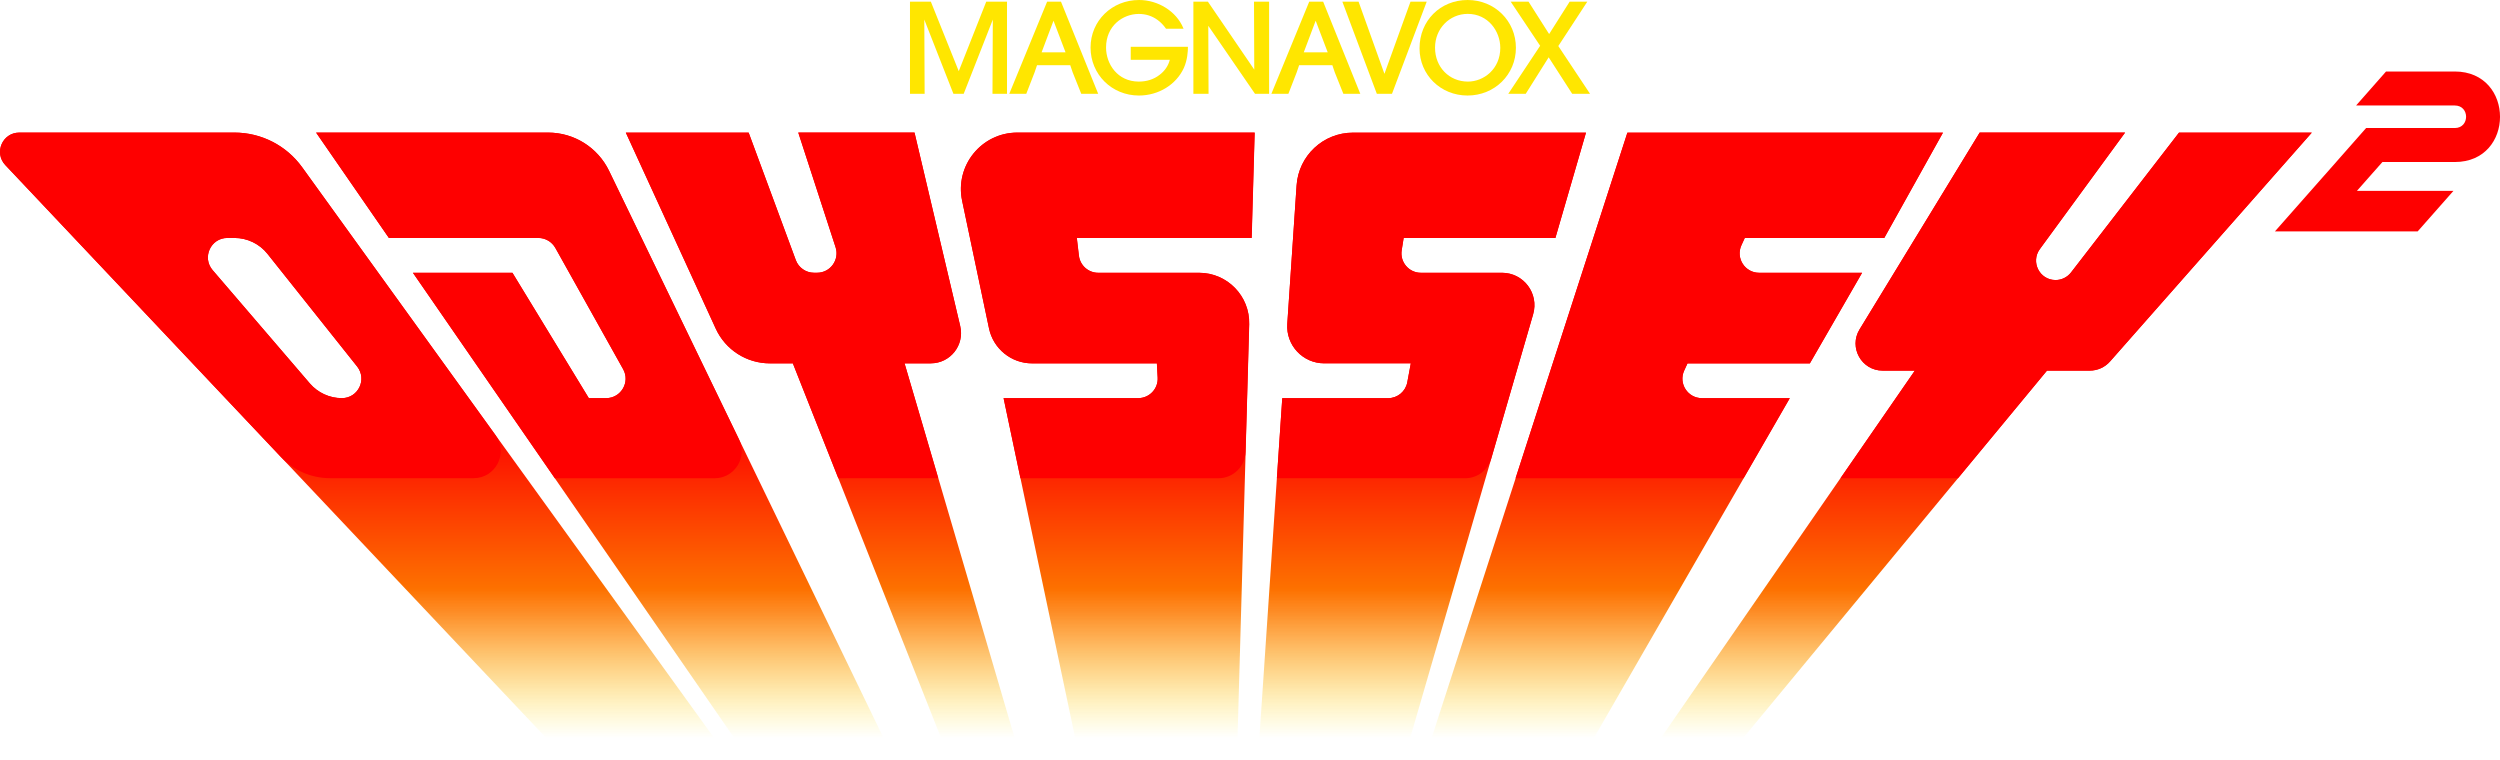 <?xml version="1.0" encoding="utf-8"?>
<!-- Generator: Adobe Illustrator 25.2.1, SVG Export Plug-In . SVG Version: 6.00 Build 0)  -->
<svg version="1.1" id="Layer_1" xmlns="http://www.w3.org/2000/svg" xmlns:xlink="http://www.w3.org/1999/xlink" x="0px" y="0px"
	 viewBox="0 0 3839.1 1166.7" style="enable-background:new 0 0 3839.1 1166.7;" xml:space="preserve">
<style type="text/css">
	.st0{clip-path:url(#SVGID_2_);}
	.st1{fill:url(#SVGID_3_);}
	.st2{fill:#FE0000;}
	.st3{fill:#F36600;}
	.st4{fill:url(#SVGID_4_);}
	.st5{clip-path:url(#SVGID_6_);}
	.st6{fill:url(#SVGID_7_);}
	.st7{fill:url(#SVGID_8_);}
	.st8{fill:url(#SVGID_9_);}
	.st9{fill:url(#SVGID_10_);}
	.st10{clip-path:url(#SVGID_12_);}
	.st11{fill:url(#SVGID_13_);}
	.st12{fill:#E4E4E4;}
	.st13{clip-path:url(#SVGID_15_);}
	.st14{fill:url(#SVGID_16_);}
	.st15{clip-path:url(#SVGID_18_);}
	.st16{fill:url(#SVGID_19_);}
	.st17{fill:url(#SVGID_20_);}
	.st18{fill:#FE0000;stroke:url(#SVGID_21_);stroke-width:3.611;stroke-miterlimit:10;}
	.st19{fill:#FE0000;stroke:url(#SVGID_22_);stroke-width:3.611;stroke-miterlimit:10;}
	.st20{fill:#FE0000;stroke:url(#SVGID_23_);stroke-width:3.611;stroke-miterlimit:10;}
	.st21{fill:url(#SVGID_24_);}
	.st22{fill:url(#SVGID_25_);}
	.st23{fill:#FE0000;stroke:url(#SVGID_26_);stroke-width:3.611;stroke-miterlimit:10;}
	.st24{fill:#FE0000;stroke:url(#SVGID_27_);stroke-width:3.611;stroke-miterlimit:10;}
	.st25{fill:#E5E5E5;}
	.st26{fill:#FE0000;stroke:url(#SVGID_28_);stroke-width:3.611;stroke-miterlimit:10;}
	.st27{fill:url(#SVGID_29_);}
	.st28{fill:url(#SVGID_30_);}
	.st29{fill:#FE0000;stroke:url(#SVGID_31_);stroke-width:3.611;stroke-miterlimit:10;}
	.st30{fill:#FFE600;}
	.st31{clip-path:url(#SVGID_33_);}
	.st32{fill:url(#SVGID_34_);}
	.st33{fill:url(#SVGID_35_);}
	.st34{clip-path:url(#SVGID_37_);}
	.st35{fill:url(#SVGID_38_);}
	.st36{fill:url(#SVGID_39_);}
	.st37{fill:url(#SVGID_40_);}
	.st38{fill:url(#SVGID_41_);}
	.st39{clip-path:url(#SVGID_43_);}
	.st40{fill:url(#SVGID_44_);}
	.st41{clip-path:url(#SVGID_46_);}
	.st42{fill:url(#SVGID_47_);}
	.st43{fill:url(#SVGID_48_);}
	.st44{fill:#FE0000;stroke:url(#SVGID_49_);stroke-width:3.611;stroke-miterlimit:10;}
	.st45{fill:#FE0000;stroke:url(#SVGID_50_);stroke-width:3.611;stroke-miterlimit:10;}
	.st46{fill:#FE0000;stroke:url(#SVGID_51_);stroke-width:3.611;stroke-miterlimit:10;}
	.st47{fill:url(#SVGID_52_);}
	.st48{fill:#FFF200;}
	.st49{fill:url(#SVGID_53_);}
	.st50{fill:#FE0000;stroke:url(#SVGID_54_);stroke-width:3.611;stroke-miterlimit:10;}
	.st51{fill:#FE0000;stroke:url(#SVGID_55_);stroke-width:3.611;stroke-miterlimit:10;}
	.st52{fill:#FE0000;stroke:url(#SVGID_56_);stroke-width:3.611;stroke-miterlimit:10;}
	.st53{fill:url(#SVGID_57_);}
	.st54{fill:#FEEE00;}
	.st55{fill:url(#SVGID_58_);}
	.st56{fill:#FE0000;stroke:url(#SVGID_59_);stroke-width:3.611;stroke-miterlimit:10;}
	.st57{clip-path:url(#SVGID_61_);}
	.st58{fill:url(#SVGID_62_);}
	.st59{fill:url(#SVGID_63_);}
	.st60{clip-path:url(#SVGID_65_);}
	.st61{fill:url(#SVGID_66_);}
	.st62{fill:url(#SVGID_67_);}
	.st63{fill:url(#SVGID_68_);}
	.st64{fill:url(#SVGID_69_);}
	.st65{clip-path:url(#SVGID_71_);}
	.st66{fill:url(#SVGID_72_);}
	.st67{fill:url(#SVGID_73_);}
	.st68{fill:url(#SVGID_74_);}
	.st69{fill:url(#SVGID_75_);}
	.st70{fill:#FE0000;stroke:url(#SVGID_76_);stroke-width:3.611;stroke-miterlimit:10;}
	.st71{fill:#FE0000;stroke:url(#SVGID_77_);stroke-width:3.611;stroke-miterlimit:10;}
	.st72{fill:#FE0000;stroke:url(#SVGID_78_);stroke-width:3.611;stroke-miterlimit:10;}
	.st73{fill:url(#SVGID_79_);}
	.st74{fill:url(#SVGID_80_);}
	.st75{fill:#FE0000;stroke:url(#SVGID_81_);stroke-width:3.611;stroke-miterlimit:10;}
	.st76{fill:#FE0000;stroke:url(#SVGID_82_);stroke-width:3.611;stroke-miterlimit:10;}
	.st77{fill:#FE0000;stroke:url(#SVGID_83_);stroke-width:3.611;stroke-miterlimit:10;}
	.st78{fill:url(#SVGID_84_);}
	.st79{fill:url(#SVGID_85_);}
	.st80{fill:#FE0000;stroke:url(#SVGID_86_);stroke-width:3.611;stroke-miterlimit:10;}
</style>
<g>
	<g>
		<polygon class="st30" points="1472.3,109.3 1429.7,3.2 1429.5,2.6 1397.4,2.6 1397.4,144 1419.9,144 1419.4,30.1 1464.1,144 
			1479.9,144 1524.6,30.1 1524.1,143.2 1524.1,144 1546.4,144 1546.4,2.6 1514.5,2.6 		"/>
		<path class="st30" d="M1736.4,91.8h60c-2.2,9-7.8,17.3-15.9,23.3c-8.6,6.7-19.6,10.2-31.7,10.2c-32.7,0-50.3-27-50.3-52.3
			c0-33.5,25.9-51.6,50.3-51.6c10.7,0,20.4,3.1,28.9,9.3c4.8,3.5,9,7.9,12.6,13l0.3,0.4h26.9l-0.5-1.2
			C1806.5,17.6,1778.6,0,1749.2,0c-41.8,0-74.5,32-74.5,73c0,41.3,32.6,73.7,74.3,73.7c30,0,57.1-16.6,68.9-42.2
			c5.7-12.5,6.3-26.3,6.3-31.7v-0.9h-87.8V91.8z"/>
		<polygon class="st30" points="1926.1,106.9 1855.2,3 1854.9,2.6 1832.6,2.6 1832.6,144 1855.9,144 1855.5,39.6 1927,143.7 
			1927.2,144 1948.9,144 1948.9,2.6 1925.7,2.6 		"/>
		<polygon class="st30" points="2166,2.6 2126,113.4 2086.5,3.2 2086.3,2.6 2061.4,2.6 2114.3,144 2137.6,144 2190.9,2.6 		"/>
		<path class="st30" d="M2253.8,0c-42.1,0-73.9,31.9-73.9,74.1v0.2c0,40.6,32.4,72.4,73.7,72.4c41.7,0,74.3-32.2,74.3-73.3
			S2295.4,0,2253.8,0z M2303.9,73.5c0,32.4-25.3,51.8-49.7,51.8c-28.8,0-50.5-22.3-50.5-52v-0.2c0-29,22.1-51.8,50.3-51.8
			C2285.2,21.4,2303.9,47.9,2303.9,73.5z"/>
		<polygon class="st30" points="2393,70.7 2437.5,2.6 2410.4,2.6 2378.9,52.3 2347.3,2.6 2319.9,2.6 2365.1,70.3 2316.2,144 
			2343,144 2378.2,88 2414.3,144 2441.7,144 		"/>
		<path class="st30" d="M1629.3,2.6H1608L1549.9,144h26.1l12.8-33l3.7-10.9h51l3.7,10.9l13.2,33h26L1629.3,2.6z M1617.8,31.8
			l18.5,48.6h-36.8L1617.8,31.8z"/>
		<path class="st30" d="M2031.9,2.6h-21.4L1952.4,144h26.1l12.8-33l3.7-10.9h51l3.7,10.9l13.2,33h26L2031.9,2.6z M2020.4,31.8
			l18.5,48.6h-36.8L2020.4,31.8z"/>
	</g>
	<g>
		<defs>
			<rect id="SVGID_36_" x="0.1" y="56.1" width="3839" height="1110.6"/>
		</defs>
		<clipPath id="SVGID_2_">
			<use xlink:href="#SVGID_36_"  style="overflow:visible;"/>
		</clipPath>
		<g class="st0">
			<g>
				<g>
					<linearGradient id="SVGID_3_" gradientUnits="userSpaceOnUse" x1="1775.073" y1="1619.52" x2="1775.073" y2="203.628">
						<stop  offset="0.343" style="stop-color:#FEEE00;stop-opacity:0"/>
						<stop  offset="0.368" style="stop-color:#FED200;stop-opacity:0.152"/>
						<stop  offset="0.41" style="stop-color:#FDA800;stop-opacity:0.415"/>
						<stop  offset="0.449" style="stop-color:#FD8A00;stop-opacity:0.654"/>
						<stop  offset="0.481" style="stop-color:#FD7800;stop-opacity:0.857"/>
						<stop  offset="0.505" style="stop-color:#FD7100"/>
						<stop  offset="0.686" style="stop-color:#FD0100"/>
						<stop  offset="0.78" style="stop-color:#FE0000"/>
					</linearGradient>
					<path class="st1" d="M360,203.6H29.7c-26,0-39.3,31-21.5,49.9l1289.6,1366h149.8L463.9,256.7
						C439.8,223.4,401.2,203.6,360,203.6z M525,611.4c-18.9,0-36.9-8.3-49.2-22.6l-149.3-174c-16.6-19.4-2.9-49.4,22.7-49.4H360
						c19.7,0,38.4,9,50.7,24.4l137.7,173C564,582.5,550.1,611.4,525,611.4z M841.7,203.6H485.4l111.8,161.8h229.5
						c10.8,0,20.8,5.9,26.1,15.3l104.1,186.2c11.2,19.9-3.3,44.5-26.1,44.5h-26.6L786.9,418.9H634.1l829.3,1200.7h128.7L935.3,262.3
						C917.9,226.4,881.6,203.6,841.7,203.6z M1841.5,418.9h-154.9c-15.2,0-27.9-11.3-29.7-26.4l-3.2-27.1h268.5l4.6-161.8l-364.4,0
						c-55.1,0-96.2,50.7-84.9,104.6l41.3,196.1c6.6,31.3,34.2,53.7,66.1,53.7h191.7l1.2,21.8c1,17.2-12.7,31.6-29.9,31.6h-206.7
						l212.3,1008.1h133.1L1918.4,498C1919.6,454.7,1884.8,418.9,1841.5,418.9z M2306.6,418.9H2182c-18.4,0-32.4-16.4-29.5-34.6
						l3-18.8h233l47-161.8h-357.7c-45.7,0-83.6,35.4-86.7,81l-14.3,212.7c-2.2,32.8,23.8,60.6,56.7,60.6h133l-5.4,29
						c-2.6,14.2-15,24.5-29.4,24.5h-162.6l-67.9,1008.1h123.1l330.1-1137C2363.7,450.7,2339.8,418.9,2306.6,418.9z M2613.5,611.4
						c-21.8,0-36.2-22.5-27.2-42.3l5.1-11.1h187.9l80.2-139.1h-158.1c-21.8,0-36.2-22.5-27.2-42.3l5.1-11.1h214.2l90.2-161.8
						l-484.6,0l-457.9,1415.9h126l581.3-1008.1H2613.5z M3346.2,203.6l-165.9,214.8c-5.7,7.3-14.4,11.6-23.7,11.6
						c-24.5,0-38.6-27.8-24.1-47.6l130.9-178.9h-223.3l-184.5,302.3c-16.9,27.7,3,63.3,35.5,63.3h49.4l-726,1050.4h60.4
						l868.5-1050.4h65.7c11.9,0,23.3-5.1,31.2-14.1l309.8-351.4H3346.2z M1429.4,558c30,0,52.1-28,45.2-57.2l-70.2-297.2h-178.5
						l57.3,176.1c6.3,19.3-8.1,39.2-28.4,39.2h-4.7c-12.5,0-23.7-7.8-28-19.5l-72.4-195.7l-188.6,0l138.1,301
						c14.9,32.5,47.4,53.3,83.1,53.3h35.3l69.8,176.4h0l350,885.1l63.6,0L1389.1,558H1429.4z"/>
				</g>
			</g>
			<path class="st2" d="M3769.6,109.8h-105.5l-46,52.2h151.6l0,0c23.1,0,23.1,34.6,0,34.6l0,0h-136.2l-46,52.2l-39.1,44.3l0,0
				l-54.9,62.2h219.2l54.9-62.2h-148.2l39.1-44.3h111.2C3862.3,248.9,3862.3,109.8,3769.6,109.8z"/>
			<g>
				<path class="st2" d="M1287.3,734.4L1217.5,558l-35.3,0c-35.7,0-68.2-20.8-83.1-53.3L961,203.6l188.6,0l72.4,195.7
					c4.3,11.7,15.5,19.5,28,19.5h4.7c20.3,0,34.7-19.8,28.4-39.2l-57.3-176.1l178.5,0l70.2,297.2c6.9,29.2-15.2,57.2-45.2,57.2
					h-40.3l51.8,176.4"/>
			</g>
			<path class="st2" d="M3180.3,418.5c-5.7,7.3-14.4,11.6-23.7,11.6c-24.5,0-38.6-27.8-24.1-47.6l130.9-178.9h-223.3l-184.5,302.3
				c-16.9,27.7,3,63.3,35.5,63.3h49.4l-114.2,165.2h180.5l136.6-165.2h65.7c11.9,0,23.3-5.1,31.2-14.1l309.8-351.4h-203.9
				L3180.3,418.5z"/>
			<path class="st2" d="M2327.3,734.4h350.2l70.9-123h-134.9c-21.8,0-36.2-22.5-27.2-42.3l5.1-11.1h187.9l80.2-139.1h-158.1
				c-21.8,0-36.2-22.5-27.2-42.3l5.1-11.1h214.2l90.2-161.8l-484.6,0L2327.3,734.4z"/>
			<path class="st2" d="M1991.1,284.6l-14.3,212.7c-2.2,32.8,23.8,60.6,56.7,60.6h133l-5.4,29c-2.6,14.2-15,24.5-29.4,24.5h-162.6
				l-8.3,123h289.2c18.5,0,34.8-12.2,39.9-30l64.4-221.8c9.3-31.9-14.7-63.7-47.8-63.7H2182c-18.4,0-32.4-16.4-29.5-34.6l3-18.8h233
				l47-161.8h-357.7C2032.1,203.6,1994.2,239,1991.1,284.6z"/>
			<path class="st2" d="M1477.4,308.2l41.3,196.1c6.6,31.3,34.2,53.7,66.1,53.7h191.7l1.2,21.8c1,17.2-12.7,31.6-29.9,31.6h-206.7
				l25.9,123h304.1c22.5,0,40.9-17.9,41.6-40.4l5.5-196c1.2-43.3-33.6-79.1-76.9-79.1h-154.9c-15.2,0-27.9-11.3-29.7-26.4l-3.2-27.1
				h268.5l4.6-161.8l-364.4,0C1507.2,203.6,1466.1,254.3,1477.4,308.2z"/>
			<path class="st2" d="M935.3,262.3c-17.4-35.9-53.7-58.7-93.6-58.7H485.4l111.8,161.8h229.5c10.8,0,20.8,5.9,26.1,15.3
				l104.1,186.2c11.1,19.9-3.3,44.5-26.1,44.5h-26.6L786.9,418.9H634.1L852,734.4h245.4c30.7,0,50.8-32.1,37.4-59.7L935.3,262.3z"/>
			<path class="st2" d="M463.9,256.7c-24.1-33.3-62.7-53.1-103.8-53.1H29.6c-26,0-39.3,31-21.5,49.9l423.3,448.3
				c19.6,20.8,46.9,32.5,75.4,32.5h220.5c33.9,0,53.6-38.4,33.7-65.9L463.9,256.7z M525,611.4c-18.9,0-36.9-8.3-49.2-22.6
				l-149.3-174c-16.6-19.4-2.9-49.4,22.7-49.4H360c19.7,0,38.4,9,50.7,24.4l137.7,173C564,582.5,550.1,611.4,525,611.4z"/>
		</g>
	</g>
</g>
</svg>
